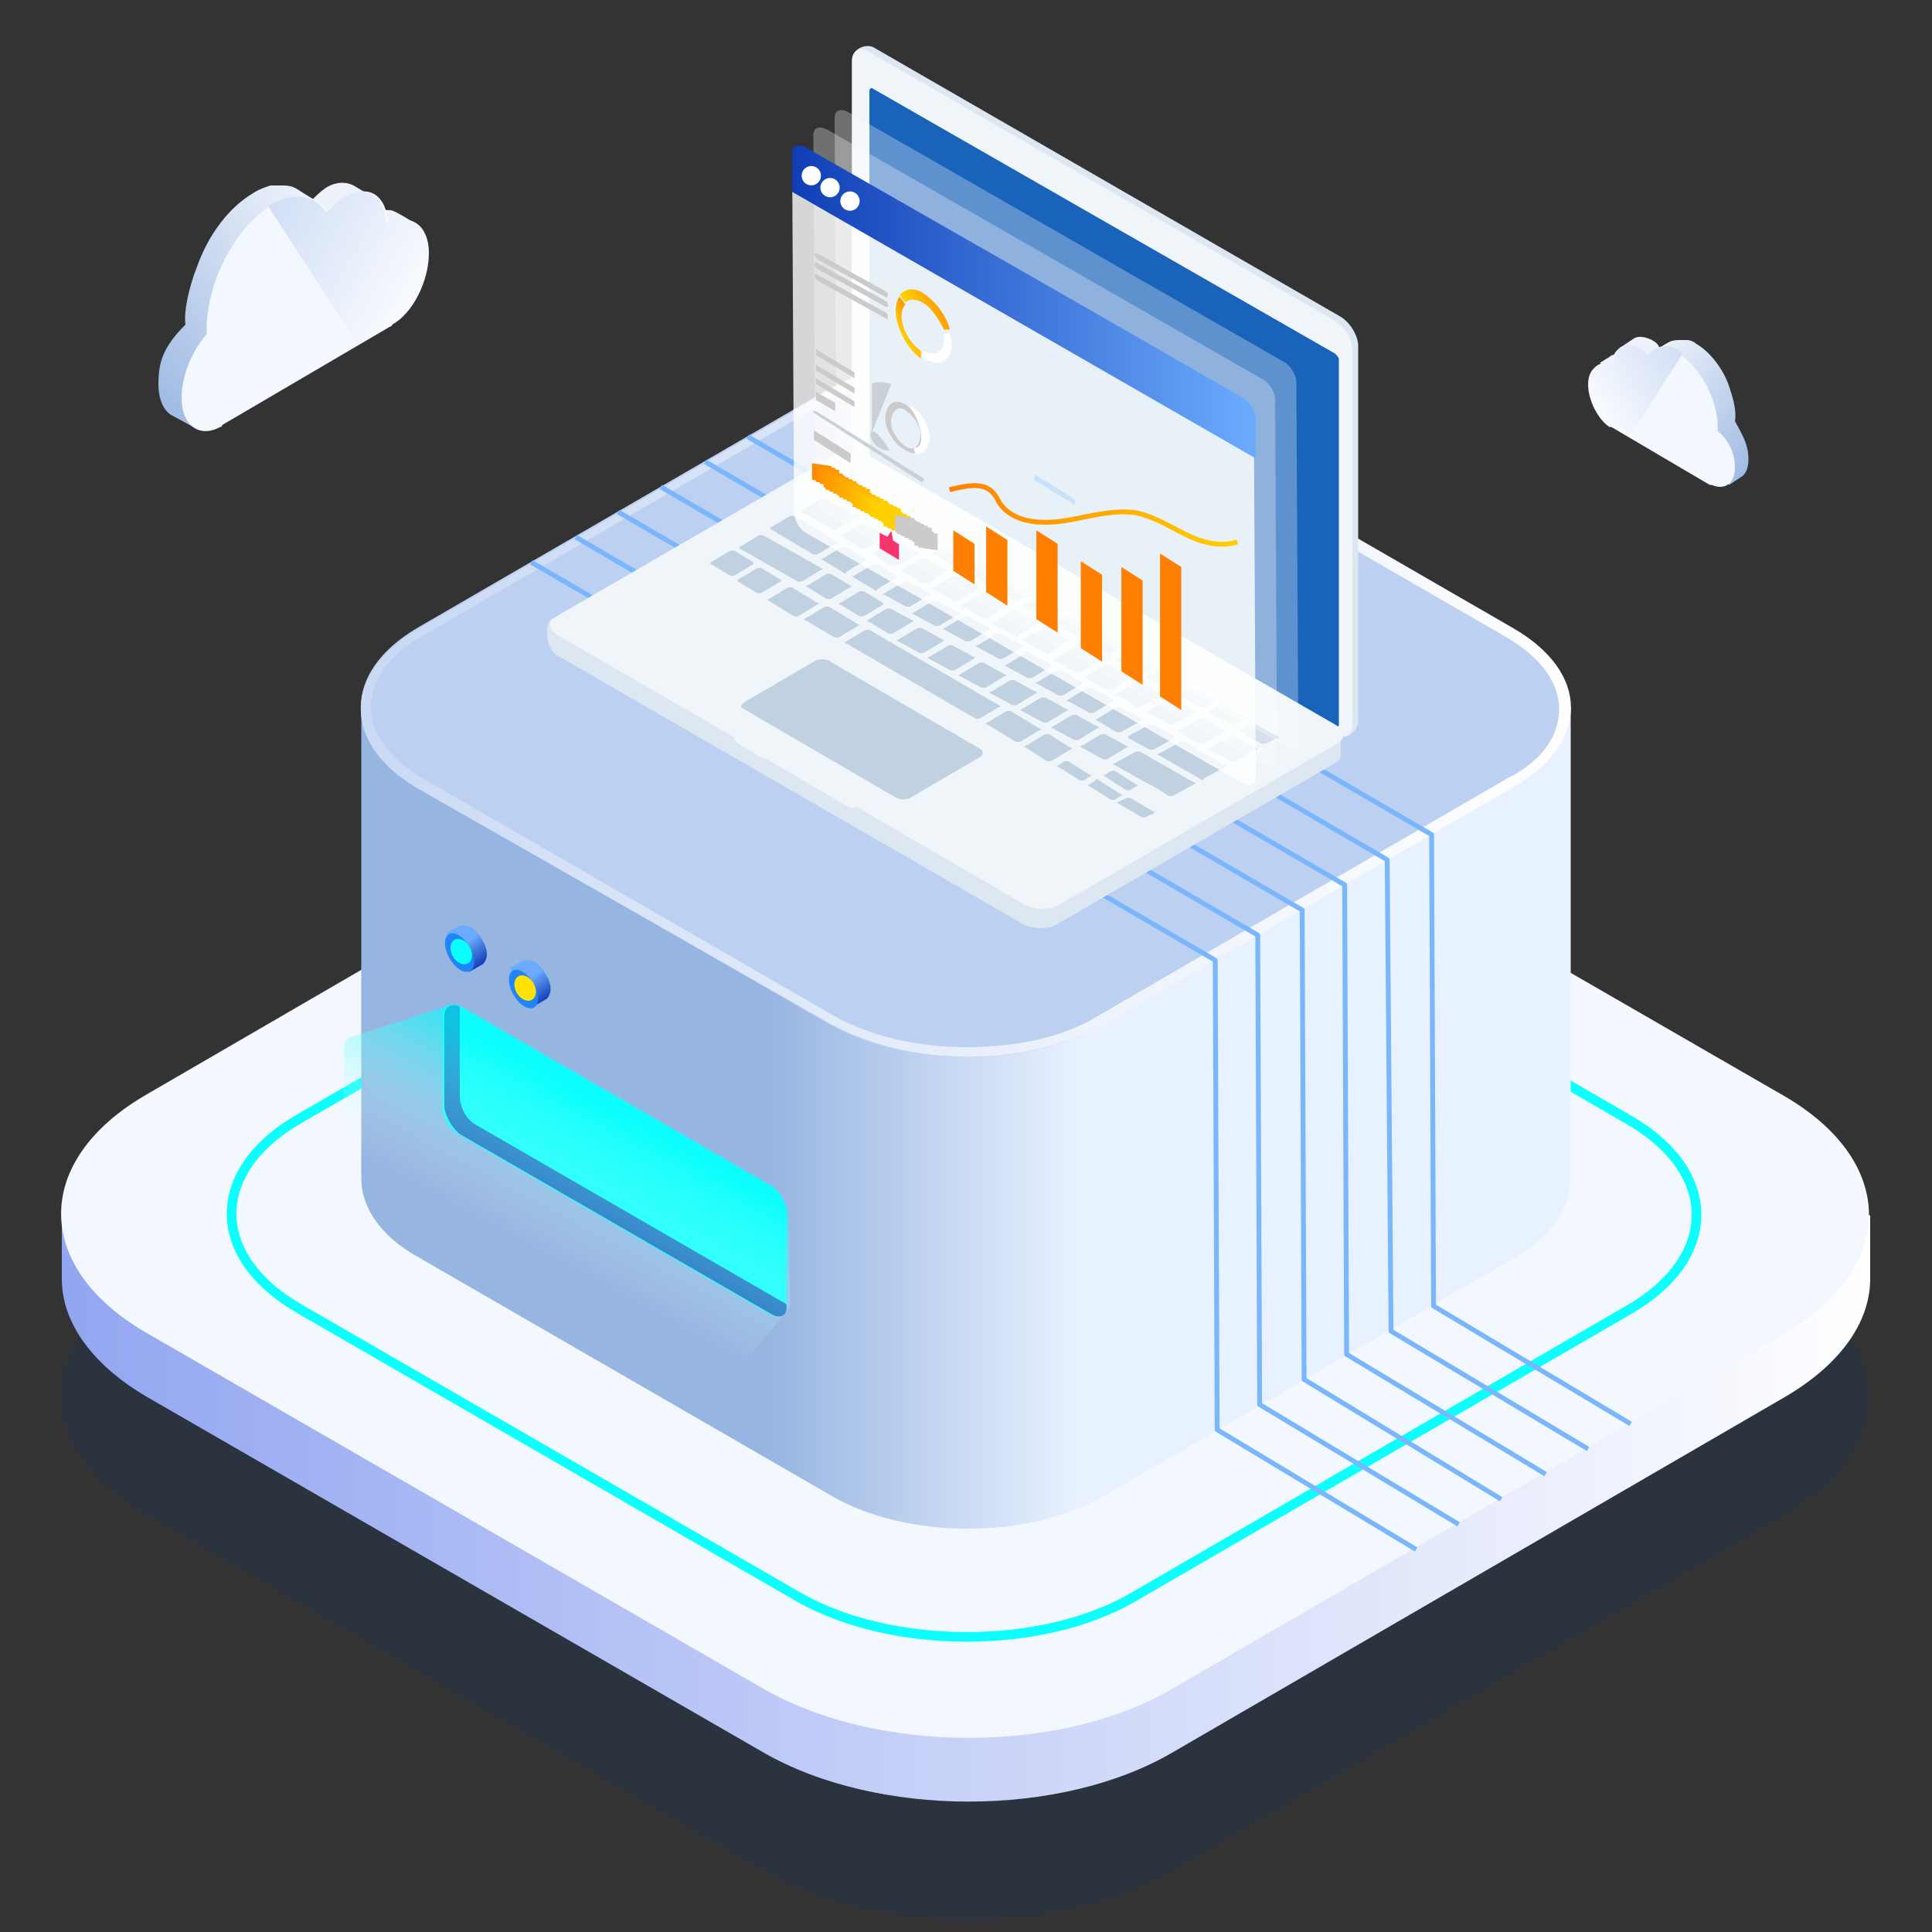 <?xml version="1.0" encoding="utf-8"?>
<svg width="100px" height="100px" viewBox="0 0 100 100" version="1.1" xmlns:xlink="http://www.w3.org/1999/xlink" xmlns="http://www.w3.org/2000/svg">
  <rect x="0" y="0" width="100" height="100" fill="#333333" stroke="none"/>
  <defs>
    <linearGradient gradientUnits="objectBoundingBox" x1="-0.001" y1="0.5" x2="1" y2="0.5" id="gradient_1">
      <stop offset="0%" stop-color="#92A6F1" />
      <stop offset="100%" stop-color="#FFFFFF" />
    </linearGradient>
    <linearGradient gradientUnits="objectBoundingBox" x1="0" y1="0.501" x2="0.998" y2="0.501" id="gradient_2">
      <stop offset="33.75%" stop-color="#97B5E1" />
      <stop offset="59.32%" stop-color="#E8F1FF" />
    </linearGradient>
    <linearGradient gradientUnits="objectBoundingBox" x1="0.994" y1="0.578" x2="0.005" y2="0.422" id="gradient_3">
      <stop offset="0%" stop-color="#FFFFFF" />
      <stop offset="100%" stop-color="#C9D9F4" />
    </linearGradient>
    <linearGradient gradientUnits="objectBoundingBox" x1="0.898" y1="0.833" x2="0.369" y2="0.032" id="gradient_4">
      <stop offset="0%" stop-color="#103DB5" />
      <stop offset="64.26%" stop-color="#6BABFD" />
    </linearGradient>
    <linearGradient gradientUnits="objectBoundingBox" x1="0.888" y1="0.865" x2="0.36" y2="0.064" id="gradient_5">
      <stop offset="0%" stop-color="#103DB5" />
      <stop offset="64.26%" stop-color="#6BABFD" />
    </linearGradient>
    <linearGradient gradientUnits="objectBoundingBox" x1="0.6" y1="0.278" x2="0.395" y2="0.608" id="gradient_6">
      <stop offset="0%" stop-color="#0CFFFC" stop-opacity="0.6" />
      <stop offset="100%" stop-color="#FFFFFF" stop-opacity="0" />
    </linearGradient>
    <linearGradient gradientUnits="objectBoundingBox" x1="-2.601" y1="0.501" x2="-1.601" y2="0.501" id="gradient_7">
      <stop offset="0%" stop-color="#E5EDF6" />
      <stop offset="100%" stop-color="#F0F5FA" />
    </linearGradient>
    <linearGradient gradientUnits="objectBoundingBox" x1="-1.641" y1="0.502" x2="-0.644" y2="0.502" id="gradient_8">
      <stop offset="0%" stop-color="#E5EDF6" />
      <stop offset="100%" stop-color="#F0F5FA" />
    </linearGradient>
    <linearGradient gradientUnits="objectBoundingBox" x1="-10.715" y1="0.494" x2="-9.691" y2="0.494" id="gradient_9">
      <stop offset="0%" stop-color="#E5EDF6" />
      <stop offset="100%" stop-color="#F0F5FA" />
    </linearGradient>
    <linearGradient gradientUnits="objectBoundingBox" x1="-0.004" y1="0.504" x2="0.996" y2="0.504" id="gradient_10">
      <stop offset="0%" stop-color="#103DB5" />
      <stop offset="100%" stop-color="#6BABFD" />
    </linearGradient>
    <linearGradient gradientUnits="objectBoundingBox" x1="1.103" y1="0.323" x2="0.288" y2="0.688" id="gradient_11">
      <stop offset="0%" stop-color="#FF8000" />
      <stop offset="100%" stop-color="#FFD000" />
    </linearGradient>
    <linearGradient gradientUnits="objectBoundingBox" x1="0.776" y1="0.171" x2="0.383" y2="0.728" id="gradient_12">
      <stop offset="0%" stop-color="#FF8000" />
      <stop offset="100%" stop-color="#FFD000" />
    </linearGradient>
    <linearGradient gradientUnits="objectBoundingBox" x1="-0.001" y1="0.503" x2="1.004" y2="0.503" id="gradient_13">
      <stop offset="0%" stop-color="#FF8000" />
      <stop offset="100%" stop-color="#FFD000" />
    </linearGradient>
    <linearGradient gradientUnits="objectBoundingBox" x1="0.54" y1="3.826" x2="0.54" y2="5.126" id="gradient_14">
      <stop offset="0%" stop-color="#FF8000" />
      <stop offset="100%" stop-color="#FFD000" />
    </linearGradient>
    <linearGradient gradientUnits="objectBoundingBox" x1="0.548" y1="9.285" x2="0.548" y2="10.454" id="gradient_15">
      <stop offset="0%" stop-color="#FF8000" />
      <stop offset="100%" stop-color="#FFD000" />
    </linearGradient>
    <linearGradient gradientUnits="objectBoundingBox" x1="0.483" y1="14.164" x2="0.483" y2="15.228" id="gradient_16">
      <stop offset="0%" stop-color="#FF8000" />
      <stop offset="100%" stop-color="#FFD000" />
    </linearGradient>
    <linearGradient gradientUnits="objectBoundingBox" x1="0.465" y1="5.726" x2="0.465" y2="6.676" id="gradient_17">
      <stop offset="0%" stop-color="#FF8000" />
      <stop offset="100%" stop-color="#FFD000" />
    </linearGradient>
    <linearGradient gradientUnits="objectBoundingBox" x1="0.526" y1="6.957" x2="0.526" y2="7.877" id="gradient_18">
      <stop offset="0%" stop-color="#FF8000" />
      <stop offset="100%" stop-color="#FFD000" />
    </linearGradient>
    <linearGradient gradientUnits="objectBoundingBox" x1="0.44" y1="7.41" x2="0.44" y2="8.025" id="gradient_19">
      <stop offset="0%" stop-color="#FF8000" />
      <stop offset="100%" stop-color="#FFD000" />
    </linearGradient>
    <linearGradient gradientUnits="objectBoundingBox" x1="-418.853" y1="-304.749" x2="-417.351" y2="-303.653" id="gradient_20">
      <stop offset="0%" stop-color="#2500E9" />
      <stop offset="52.4%" stop-color="#9987F4" />
      <stop offset="100%" stop-color="#FFFFFF" />
    </linearGradient>
    <linearGradient gradientUnits="objectBoundingBox" x1="-4.824" y1="0.007" x2="31.617" y2="3.385" id="gradient_21">
      <stop offset="0%" stop-color="#FF8000" />
      <stop offset="100%" stop-color="#FFD000" />
    </linearGradient>
    <linearGradient gradientUnits="objectBoundingBox" x1="-6.808" y1="-0.139" x2="29.633" y2="3.239" id="gradient_22">
      <stop offset="0%" stop-color="#FF8000" />
      <stop offset="100%" stop-color="#FFD000" />
    </linearGradient>
    <linearGradient gradientUnits="objectBoundingBox" x1="-8.793" y1="-0.286" x2="27.648" y2="3.093" id="gradient_23">
      <stop offset="0%" stop-color="#FF8000" />
      <stop offset="100%" stop-color="#FFD000" />
    </linearGradient>
    <linearGradient gradientUnits="objectBoundingBox" x1="-10.777" y1="-0.575" x2="25.664" y2="2.803" id="gradient_24">
      <stop offset="0%" stop-color="#FF8000" />
      <stop offset="100%" stop-color="#FFD000" />
    </linearGradient>
    <linearGradient gradientUnits="objectBoundingBox" x1="-11.761" y1="-0.721" x2="24.68" y2="2.657" id="gradient_25">
      <stop offset="0%" stop-color="#FF8000" />
      <stop offset="100%" stop-color="#FFD000" />
    </linearGradient>
    <linearGradient gradientUnits="objectBoundingBox" x1="-13.746" y1="-0.867" x2="22.695" y2="2.511" id="gradient_26">
      <stop offset="0%" stop-color="#FF8000" />
      <stop offset="100%" stop-color="#FFD000" />
    </linearGradient>
    <linearGradient gradientUnits="objectBoundingBox" x1="-15.731" y1="-1.014" x2="20.711" y2="2.365" id="gradient_27">
      <stop offset="0%" stop-color="#FF8000" />
      <stop offset="100%" stop-color="#FFD000" />
    </linearGradient>
    <linearGradient gradientUnits="objectBoundingBox" x1="-17.715" y1="-1.16" x2="18.726" y2="2.218" id="gradient_28">
      <stop offset="0%" stop-color="#FF8000" />
      <stop offset="100%" stop-color="#FFD000" />
    </linearGradient>
    <linearGradient gradientUnits="objectBoundingBox" x1="-18.699" y1="-1.306" x2="17.742" y2="2.072" id="gradient_29">
      <stop offset="0%" stop-color="#FF8000" />
      <stop offset="100%" stop-color="#FFD000" />
    </linearGradient>
    <linearGradient gradientUnits="objectBoundingBox" x1="-20.684" y1="-1.452" x2="15.758" y2="1.926" id="gradient_30">
      <stop offset="0%" stop-color="#FF8000" />
      <stop offset="100%" stop-color="#FFD000" />
    </linearGradient>
    <linearGradient gradientUnits="objectBoundingBox" x1="-22.668" y1="-1.599" x2="13.773" y2="1.779" id="gradient_31">
      <stop offset="0%" stop-color="#FF8000" />
      <stop offset="100%" stop-color="#FFD000" />
    </linearGradient>
    <linearGradient gradientUnits="objectBoundingBox" x1="-24.653" y1="-1.745" x2="11.788" y2="1.633" id="gradient_32">
      <stop offset="0%" stop-color="#FF8000" />
      <stop offset="100%" stop-color="#FFD000" />
    </linearGradient>
    <linearGradient gradientUnits="objectBoundingBox" x1="-25.637" y1="-2.034" x2="10.804" y2="1.344" id="gradient_33">
      <stop offset="0%" stop-color="#FF8000" />
      <stop offset="100%" stop-color="#FFD000" />
    </linearGradient>
    <linearGradient gradientUnits="objectBoundingBox" x1="-27.622" y1="-2.18" x2="8.819" y2="1.198" id="gradient_34">
      <stop offset="0%" stop-color="#FF8000" />
      <stop offset="100%" stop-color="#FFD000" />
    </linearGradient>
    <linearGradient gradientUnits="objectBoundingBox" x1="-29.605" y1="-2.327" x2="6.836" y2="1.051" id="gradient_35">
      <stop offset="0%" stop-color="#FF8000" />
      <stop offset="100%" stop-color="#FFD000" />
    </linearGradient>
    <linearGradient gradientUnits="objectBoundingBox" x1="-31.591" y1="-2.473" x2="4.85" y2="0.905" id="gradient_36">
      <stop offset="0%" stop-color="#FF8000" />
      <stop offset="100%" stop-color="#FFD000" />
    </linearGradient>
    <linearGradient gradientUnits="objectBoundingBox" x1="-33.576" y1="-2.619" x2="2.865" y2="0.759" id="gradient_37">
      <stop offset="0%" stop-color="#FF8000" />
      <stop offset="100%" stop-color="#FFD000" />
    </linearGradient>
    <linearGradient gradientUnits="objectBoundingBox" x1="-34.56" y1="-2.765" x2="1.882" y2="0.613" id="gradient_38">
      <stop offset="0%" stop-color="#FF8000" />
      <stop offset="100%" stop-color="#FFD000" />
    </linearGradient>
    <linearGradient gradientUnits="objectBoundingBox" x1="-36.545" y1="-2.912" x2="-0.103" y2="0.466" id="gradient_39">
      <stop offset="0%" stop-color="#FF8000" />
      <stop offset="100%" stop-color="#FFD000" />
    </linearGradient>
    <linearGradient gradientUnits="objectBoundingBox" x1="-38.528" y1="-3.058" x2="-2.087" y2="0.32" id="gradient_40">
      <stop offset="0%" stop-color="#FF8000" />
      <stop offset="100%" stop-color="#FFD000" />
    </linearGradient>
    <linearGradient gradientUnits="objectBoundingBox" x1="-40.513" y1="-3.204" x2="-4.072" y2="0.174" id="gradient_41">
      <stop offset="0%" stop-color="#FF8000" />
      <stop offset="100%" stop-color="#FFD000" />
    </linearGradient>
    <linearGradient gradientUnits="objectBoundingBox" x1="-41.498" y1="-3.493" x2="-5.057" y2="-0.115" id="gradient_42">
      <stop offset="0%" stop-color="#FF8000" />
      <stop offset="100%" stop-color="#FFD000" />
    </linearGradient>
    <linearGradient gradientUnits="objectBoundingBox" x1="-43.482" y1="-3.64" x2="-7.041" y2="-0.262" id="gradient_43">
      <stop offset="0%" stop-color="#FF8000" />
      <stop offset="100%" stop-color="#FFD000" />
    </linearGradient>
    <linearGradient gradientUnits="objectBoundingBox" x1="-45.466" y1="-3.786" x2="-9.025" y2="-0.408" id="gradient_44">
      <stop offset="0%" stop-color="#FF8000" />
      <stop offset="100%" stop-color="#FFD000" />
    </linearGradient>
    <linearGradient gradientUnits="objectBoundingBox" x1="-0.171" y1="0.859" x2="0.667" y2="0.189" id="gradient_45">
      <stop offset="0%" stop-color="#97B5E1" />
      <stop offset="100%" stop-color="#ECF1FA" />
    </linearGradient>
    <linearGradient gradientUnits="objectBoundingBox" x1="1.081" y1="0.788" x2="-0.189" y2="0.041" id="gradient_46">
      <stop offset="0%" stop-color="#FFFFFF" />
      <stop offset="100%" stop-color="#C9D9F4" />
    </linearGradient>
    <linearGradient gradientUnits="objectBoundingBox" x1="1.17" y1="0.863" x2="0.321" y2="0.209" id="gradient_47">
      <stop offset="0%" stop-color="#97B5E1" />
      <stop offset="100%" stop-color="#ECF1FA" />
    </linearGradient>
    <linearGradient gradientUnits="objectBoundingBox" x1="-0.09" y1="0.8" x2="1.192" y2="0.051" id="gradient_48">
      <stop offset="0%" stop-color="#FFFFFF" />
      <stop offset="100%" stop-color="#C9D9F4" />
    </linearGradient>
  </defs>
  <g id="rpg_build_3x">
    <path d="M100 0L100 0L100 100L0 100L0 0L100 0Z" id="rpg_build_3x" fill="none" stroke="none" />
    <g id="buildings" transform="translate(3.162 2.382)">
      <g id="Group" transform="translate(0 33.368)">
        <g id="Group" transform="translate(0 9.4)" opacity="0.4">
          <path d="M89.138 20.95C95.038 24.35 95.038 29.85 89.238 33.25L57.538 51.65C51.738 55.05 42.238 55.05 36.338 51.65L4.438 33.25C-1.462 29.85 -1.462 24.35 4.338 20.95L36.038 2.55C41.838 -0.85 51.338 -0.85 57.238 2.55L89.138 20.95L89.138 20.95Z" id="Vector" fill="#00357C" fill-opacity="0.4" fill-rule="evenodd" stroke="none" />
        </g>
        <g id="Group">
          <path d="M93.638 27.15L0.038 27.15L0.038 30.45C0.038 32.65 1.538 34.85 4.438 36.55L36.338 54.95C42.238 58.35 51.738 58.35 57.538 54.95L89.238 36.55C92.138 34.85 93.638 32.65 93.638 30.45L93.638 27.15L93.638 27.15Z" id="Vector" fill="url(#gradient_1)" fill-rule="evenodd" stroke="none" />
          <g id="Group">
            <path d="M89.138 20.95C95.038 24.35 95.038 29.85 89.238 33.25L57.538 51.65C51.738 55.05 42.238 55.05 36.338 51.65L4.438 33.25C-1.462 29.85 -1.462 24.35 4.338 20.95L36.038 2.55C41.838 -0.85 51.338 -0.85 57.238 2.55L89.138 20.95L89.138 20.95Z" id="Vector" fill="#F3F8FE" fill-rule="evenodd" stroke="none" />
          </g>
        </g>
      </g>
      <g id="Group" transform="translate(8.575 38.343)">
        <path d="M46.885 2.057C44.439 0.681 41.269 0 38.125 0C34.981 0 31.835 0.681 29.438 2.058L29.438 2.059L3.638 16.958L3.638 16.959C1.241 18.336 -0.013 20.206 0 22.127C0.013 24.047 1.292 25.915 3.738 27.291L3.74 27.293L29.538 42.191L29.54 42.193C31.986 43.569 35.156 44.25 38.3 44.25C41.444 44.25 44.59 43.569 46.987 42.192L46.988 42.191L72.687 27.292L72.688 27.291C75.085 25.914 76.338 24.044 76.325 22.123C76.312 20.203 75.033 18.335 72.588 16.959L72.585 16.957L46.888 2.059L46.885 2.057L46.885 2.057ZM29.688 2.491C31.99 1.169 35.044 0.5 38.125 0.5C41.205 0.5 44.284 1.168 46.637 2.491L46.64 2.493L72.337 17.391L72.34 17.393C74.693 18.716 75.813 20.447 75.825 22.127C75.837 23.806 74.741 25.535 72.438 26.858L72.437 26.859L46.738 41.758L46.737 41.759C44.434 43.081 41.381 43.75 38.3 43.75C35.221 43.75 32.141 43.082 29.788 41.758L29.785 41.757L3.988 26.858L3.985 26.857C1.632 25.534 0.512 23.803 0.5 22.123C0.488 20.444 1.585 18.715 3.887 17.392L3.888 17.392L29.687 2.492L29.688 2.491L29.688 2.491Z" id="Vector" fill="#0CFFFC" fill-rule="evenodd" stroke="none" />
      </g>
      <g id="Group" transform="translate(14.638 16.093)">
        <path d="M63.5 18.125L0.9 18.125L0.9 42.525C0.9 44.025 1.9 45.525 3.9 46.625L25.2 58.925C29.1 61.225 35.5 61.225 39.4 58.925L60.6 46.625C62.5 45.525 63.5 44.025 63.5 42.525L63.5 18.125L63.5 18.125Z" id="Vector" fill="url(#gradient_2)" fill-rule="evenodd" stroke="none" />
        <path d="M60.4 14.025C64.3 16.325 64.3 19.925 60.5 22.225L39.3 34.525C35.4 36.825 29.1 36.825 25.1 34.525L3.8 22.225C-0.1 19.925 -0.1 16.325 3.8 14.025L25 1.725C28.9 -0.575 35.2 -0.575 39.1 1.725L60.4 14.025L60.4 14.025Z" id="Vector" fill="#BCD0F1" fill-rule="evenodd" stroke="none" />
        <g id="Group" transform="translate(0.875 0.125)">
          <g id="Group">
            <path d="M31.225 0C28.625 0 26.125 0.6 24.125 1.7L2.925 14C-0.975 16.3 -0.975 19.9 2.925 22.2L24.325 34.4C26.325 35.5 28.825 36.1 31.425 36.1C34.025 36.1 36.525 35.5 38.525 34.4L59.725 22.1C63.625 19.8 63.625 16.2 59.625 13.9L38.325 1.6C36.325 0.5 33.725 0 31.225 0L31.225 0ZM31.225 0.4L31.225 0.5C33.825 0.5 36.225 1.1 38.025 2.1L59.325 14.4C61.025 15.4 62.025 16.7 62.025 18.1C62.025 19.5 61.125 20.8 59.325 21.7L38.125 34C36.325 35.1 33.925 35.6 31.325 35.6C28.725 35.6 26.325 35 24.525 34L3.225 21.7C1.525 20.7 0.525 19.4 0.525 18C0.525 16.6 1.425 15.3 3.225 14.3L24.425 2C26.225 0.9 28.625 0.4 31.225 0.4L31.225 0.4Z" id="Vector" fill="url(#gradient_3)" fill-rule="evenodd" stroke="none" />
          </g>
        </g>
        <g id="Group" transform="translate(5.1 33.505)">
          <path d="M17 9.42C17.5 9.72 17.8 10.32 17.8 10.92L17.8 15.52C17.8 16.02 17.4 16.32 16.9 16.02L0.8 6.72C0.3 6.42 0 5.82 0 5.22L0 0.62C0 0.12 0.4 -0.18 0.9 0.12L17 9.42L17 9.42Z" id="Vector" fill="#0CFFFC" fill-rule="evenodd" stroke="none" />
          <path d="M17.8 15.52L1.7 6.22C1.2 5.92 0.9 5.32 0.9 4.72L0.9 0.12C0.5 -0.08 0.1 0.12 0.1 0.62L0.1 5.22C0.1 5.72 0.5 6.42 0.9 6.72L17 16.02C17.5 16.32 17.9 16.12 17.8 15.52L17.8 15.52Z" id="Vector" fill="#1964BA" fill-rule="evenodd" stroke="none" />
        </g>
        <g id="Group" transform="translate(4.92 29.425)">
          <g id="Group">
            <path d="M1.58 2.4L2.28 2C2.38 1.9 2.48 1.7 2.48 1.5C2.48 1 2.08 0.4 1.68 0.1C1.48 -1.52737e-06 1.28 0 1.08 0L0.38 0.4L1.58 2.4L1.58 2.4Z" id="Vector" fill="url(#gradient_4)" fill-rule="evenodd" stroke="none" />
            <g id="Group" transform="translate(0 0.152)">
              <path d="M1.615 2.207C1.903 2.042 1.891 1.481 1.588 0.954C1.286 0.427 0.808 0.134 0.52 0.299C0.233 0.463 0.245 1.024 0.547 1.551C0.85 2.078 1.328 2.372 1.615 2.207L1.615 2.207Z" id="Vector" fill="#2185F8" fill-rule="evenodd" stroke="none" />
            </g>
            <g id="Group" transform="translate(0.373 0.499)">
              <path d="M1.13 1.463C1.37 1.326 1.408 0.943 1.216 0.607C1.023 0.272 0.673 0.111 0.434 0.249C0.194 0.386 0.156 0.769 0.348 1.105C0.541 1.44 0.891 1.601 1.13 1.463L1.13 1.463Z" id="Vector" fill="#0CFFFC" fill-rule="evenodd" stroke="none" />
            </g>
          </g>
          <g id="Group" transform="translate(3.308 1.8)">
            <path d="M1.572 2.4L2.272 2C2.372 1.9 2.472 1.7 2.472 1.5C2.472 1 2.072 0.4 1.672 0.1C1.472 -1.52737e-06 1.272 0 1.072 0L0.372 0.4L1.572 2.4L1.572 2.4Z" id="Vector" fill="url(#gradient_5)" fill-rule="evenodd" stroke="none" />
            <g id="Group" transform="translate(0 0.239)">
              <path d="M1.615 2.207C1.903 2.042 1.891 1.481 1.588 0.954C1.286 0.427 0.808 0.134 0.52 0.299C0.233 0.463 0.245 1.024 0.547 1.551C0.85 2.078 1.328 2.372 1.615 2.207L1.615 2.207Z" id="Vector" fill="#2185F8" fill-rule="evenodd" stroke="none" />
            </g>
            <g id="Group" transform="translate(0.372 0.586)">
              <path d="M1.13 1.463C1.37 1.326 1.408 0.943 1.216 0.607C1.023 0.272 0.673 0.111 0.434 0.249C0.194 0.386 0.156 0.769 0.348 1.105C0.541 1.44 0.891 1.601 1.13 1.463L1.13 1.463Z" id="Vector" fill="#FFE200" fill-rule="evenodd" stroke="none" />
            </g>
          </g>
        </g>
        <path d="M23 44.425C23 43.925 22.6 43.225 22.2 42.925L6.1 33.625C5.9 33.525 5.7 33.525 5.6 33.525L0.3 35.225C0.1 35.325 0 35.525 0 35.825L0 41.125C0 41.725 0.4 42.525 1 42.825L18.8 53.525C19.2 53.725 19.6 53.525 19.7 53.325C20.5 52.325 22.9 49.425 22.9 49.425C22.9 49.425 23.1 49.325 23.1 48.925L23 44.425L23 44.425Z" id="Vector" fill="url(#gradient_6)" fill-rule="evenodd" stroke="none" />
      </g>
      <g id="Group" transform="translate(24.275 20.11)">
        <path d="M0 6.716L35.338 27.28L35.438 51.508C35.438 51.552 35.461 51.593 35.498 51.615L45.798 57.815L45.927 57.601L35.688 51.437L35.588 27.207C35.588 27.163 35.564 27.122 35.526 27.1L0.126 6.5L0 6.716L0 6.716Z" id="Vector" fill="#7AB6FB" fill-rule="evenodd" stroke="none" />
        <path d="M2.3 5.416L37.538 25.98L37.638 50.209C37.638 50.252 37.661 50.293 37.698 50.315L47.998 56.515L48.127 56.301L37.888 50.137L37.788 25.907C37.788 25.863 37.764 25.822 37.726 25.8L2.426 5.2L2.3 5.416L2.3 5.416Z" id="Vector" fill="#7AB6FB" fill-rule="evenodd" stroke="none" />
        <path d="M4.5 4.116L39.838 24.68L39.938 48.908C39.938 48.952 39.961 48.992 39.998 49.015L50.198 55.215L50.328 55.001L40.188 48.838L40.088 24.608C40.088 24.563 40.064 24.522 40.026 24.5L4.626 3.9L4.5 4.116L4.5 4.116Z" id="Vector" fill="#7AB6FB" fill-rule="evenodd" stroke="none" />
        <path d="M6.7 2.816L42.038 23.38L42.138 47.608C42.138 47.652 42.161 47.693 42.198 47.715L52.498 53.915L52.627 53.701L42.388 47.537L42.288 23.308C42.288 23.263 42.264 23.222 42.226 23.2L6.826 2.6L6.7 2.816L6.7 2.816Z" id="Vector" fill="#7AB6FB" fill-rule="evenodd" stroke="none" />
        <path d="M9 1.516L44.239 22.08L44.438 46.409C44.438 46.453 44.461 46.493 44.499 46.515L54.699 52.615L54.827 52.401L44.687 46.337L44.488 22.007C44.487 21.963 44.464 21.922 44.426 21.9L9.126 1.3L9 1.516L9 1.516Z" id="Vector" fill="#7AB6FB" fill-rule="evenodd" stroke="none" />
        <path d="M11.2 0.216L46.538 20.78L46.638 45.108C46.638 45.152 46.661 45.193 46.699 45.215L56.899 51.315L57.027 51.101L46.888 45.037L46.788 20.707C46.788 20.663 46.764 20.622 46.726 20.6L11.326 0L11.2 0.216L11.2 0.216Z" id="Vector" fill="#7AB6FB" fill-rule="evenodd" stroke="none" />
      </g>
      <g id="body_2_" transform="translate(25.148 0)">
        <path d="M16.09 21.018C15.89 20.718 15.79 20.418 15.79 20.118L15.79 0.718C15.79 0.118 16.59 -0.182 16.99 0.118L41.09 14.018C41.59 14.318 41.99 15.018 41.99 15.518L41.99 34.918C41.99 35.318 41.59 35.818 41.19 35.718L16.09 21.018L16.09 21.018Z" id="路径_2135_2_" fill="#DCE7F2" fill-rule="evenodd" stroke="none" />
        <path d="M41.09 35.918L41.09 36.718C41.09 36.918 40.99 37.018 40.79 37.118L26.29 45.518C25.89 45.718 25.09 45.718 24.59 45.418L0.49 31.518C-0.01 31.218 -0.21 29.918 0.29 29.618L41.09 35.918L41.09 35.918Z" id="路径_2136_2_" fill="#DCE7F2" fill-rule="evenodd" stroke="none" />
        <path d="M16.09 21.118C15.89 20.818 15.79 20.518 15.79 20.218L15.79 0.818C15.79 0.218 16.19 0.018 16.69 0.318L40.79 14.218C41.29 14.518 41.69 15.218 41.69 15.718L41.69 35.118C41.69 35.518 41.39 35.818 41.09 35.718L16.09 21.118L16.09 21.118Z" id="路径_2137_2_" fill="url(#gradient_7)" fill-rule="evenodd" stroke="none" />
        <path d="M40.99 35.118L40.99 16.218C40.99 16.118 40.89 16.018 40.79 15.918L16.89 2.218C16.79 2.118 16.69 2.218 16.69 2.318L16.69 21.118C16.69 21.218 16.79 21.318 16.89 21.418L40.79 35.218C40.89 35.318 40.99 35.218 40.99 35.118L40.99 35.118Z" id="路径_2138_2_" fill="#1964BA" fill-rule="evenodd" stroke="none" />
        <path d="M9.59 35.718L0.59 30.518C0.09 30.218 -0.01 29.818 0.49 29.518L14.99 21.118C15.39 20.918 16.19 20.918 16.69 21.218L40.79 35.118C41.29 35.418 41.39 35.818 40.89 36.118L26.39 44.518C25.99 44.718 25.19 44.718 24.69 44.418L16.09 39.418L9.59 35.718L9.59 35.718Z" id="路径_2139_2_" fill="url(#gradient_8)" fill-rule="evenodd" stroke="none" />
        <path d="M10.19 34.318L18.09 38.918C18.29 39.018 18.59 39.018 18.79 38.918L22.39 36.818C22.59 36.718 22.59 36.518 22.49 36.418L14.59 31.818C14.39 31.718 14.09 31.718 13.89 31.818L10.29 33.918C9.99 34.118 9.99 34.218 10.19 34.318L10.19 34.318Z" id="路径_2140_2_" fill="#004680" fill-opacity="0.2" fill-rule="evenodd" stroke="none" />
        <path d="M11.39 36.918L15.49 39.318C15.59 39.418 15.79 39.418 15.89 39.418L15.99 39.418C15.99 39.318 15.89 39.218 15.79 39.118L10.19 35.918C10.09 35.818 9.89 35.818 9.79 35.818L9.69 35.818C9.69 35.918 9.79 36.018 9.89 36.118L10.09 36.218L10.89 36.718L11.09 36.818L11.39 36.918L11.39 36.918Z" id="路径_2141_2_" fill="url(#gradient_9)" fill-rule="evenodd" stroke="none" />
        <path d="M30.79 39.918L29.59 39.218C29.49 39.218 29.49 39.118 29.59 39.118L29.99 38.918C30.09 38.918 30.19 38.918 30.19 38.918L31.39 39.618C31.49 39.618 31.49 39.718 31.39 39.718L30.99 39.918C30.99 39.918 30.89 39.918 30.79 39.918L30.79 39.918ZM30.99 38.118L29.39 37.218C29.29 37.218 29.29 37.118 29.39 37.118L30.49 36.518C30.59 36.518 30.69 36.518 30.69 36.518L33.49 38.118C33.59 38.118 33.59 38.218 33.49 38.218L32.39 38.818C32.29 38.818 32.19 38.818 32.19 38.818L31.39 38.318M33.79 37.918L31.69 36.718C31.59 36.718 31.59 36.618 31.69 36.618L32.79 36.018C32.89 36.018 32.99 36.018 32.99 36.018L35.09 37.218C35.19 37.218 35.19 37.318 35.09 37.318L33.99 37.918C33.99 38.018 33.89 38.018 33.79 37.918L33.79 37.918ZM35.39 37.018L34.29 36.418C34.19 36.418 34.19 36.318 34.29 36.318L35.39 35.718C35.49 35.718 35.59 35.718 35.59 35.718L36.69 36.318C36.79 36.318 36.79 36.418 36.69 36.418L35.59 37.018C35.59 37.018 35.49 37.018 35.39 37.018L35.39 37.018ZM33.79 36.118L32.69 35.518C32.59 35.518 32.59 35.418 32.69 35.418L33.79 34.818C33.89 34.818 33.99 34.818 33.99 34.818L35.09 35.418C35.19 35.418 35.19 35.518 35.09 35.518L33.99 36.118C33.99 36.118 33.89 36.118 33.79 36.118L33.79 36.118ZM31.69 34.818L31.09 34.518C30.99 34.518 30.99 34.418 31.09 34.418L32.19 33.818C32.29 33.818 32.39 33.818 32.39 33.818L33.49 34.418C33.59 34.418 33.59 34.518 33.49 34.518L32.39 35.118C32.29 35.118 32.19 35.118 32.19 35.118M30.59 34.218L29.49 33.618C29.39 33.618 29.39 33.518 29.49 33.518L30.49 32.918C30.59 32.918 30.69 32.918 30.69 32.918L31.79 33.518C31.89 33.518 31.89 33.618 31.79 33.618L30.69 34.218C30.79 34.218 30.69 34.218 30.59 34.218L30.59 34.218ZM28.99 33.318L27.89 32.718C27.79 32.718 27.79 32.618 27.89 32.618L28.89 32.018C28.99 32.018 29.09 32.018 29.09 32.018L30.19 32.618C30.29 32.618 30.29 32.718 30.19 32.718L29.19 33.318C29.19 33.318 29.09 33.318 28.99 33.318L28.99 33.318ZM27.39 32.418L26.29 31.818C26.19 31.818 26.19 31.718 26.29 31.718L27.29 31.118C27.39 31.118 27.49 31.118 27.49 31.118L28.59 31.718C28.69 31.718 28.69 31.818 28.59 31.818L27.59 32.418C27.59 32.418 27.49 32.418 27.39 32.418L27.39 32.418ZM25.79 31.418L24.69 30.818C24.59 30.818 24.59 30.718 24.69 30.718L25.69 30.118C25.79 30.118 25.89 30.118 25.89 30.118L26.99 30.718C27.09 30.718 27.09 30.818 26.99 30.818L25.99 31.418C25.99 31.518 25.89 31.518 25.79 31.418L25.79 31.418ZM24.19 30.518L23.09 29.918C22.99 29.918 22.99 29.818 23.09 29.818L24.09 29.218C24.19 29.218 24.29 29.218 24.29 29.218L25.39 29.818C25.49 29.818 25.49 29.918 25.39 29.918L24.39 30.518C24.39 30.618 24.29 30.618 24.19 30.518L24.19 30.518ZM22.59 29.618L21.49 29.018C21.39 29.018 21.39 28.918 21.49 28.918L22.49 28.318C22.59 28.318 22.69 28.318 22.69 28.318L23.79 28.918C23.89 28.918 23.89 29.018 23.79 29.018L22.79 29.618C22.79 29.618 22.69 29.618 22.59 29.618L22.59 29.618ZM21.29 28.718C21.19 28.718 21.09 28.718 21.09 28.718L19.99 28.118C19.89 28.118 19.89 28.018 19.99 28.018L20.99 27.418C21.09 27.418 21.19 27.418 21.19 27.418L22.29 28.018C22.39 28.018 22.39 28.118 22.29 28.118L21.29 28.718L21.29 28.718ZM19.69 27.818C19.59 27.818 19.49 27.818 19.49 27.818L18.39 27.218C18.29 27.218 18.29 27.118 18.39 27.118L19.39 26.518C19.49 26.518 19.59 26.518 19.59 26.518L20.69 27.118C20.79 27.118 20.79 27.218 20.69 27.218L19.69 27.818L19.69 27.818ZM18.09 26.918C17.99 26.918 17.89 26.918 17.89 26.918L16.89 26.318C16.79 26.318 16.79 26.218 16.89 26.218L17.89 25.618C17.99 25.618 18.09 25.618 18.09 25.618L19.19 26.218C19.29 26.218 19.29 26.318 19.19 26.318L18.09 26.918L18.09 26.918ZM16.49 26.018C16.39 26.018 16.29 26.018 16.29 26.018L15.29 25.418C15.29 25.418 15.19 25.318 15.29 25.318L16.29 24.718C16.39 24.718 16.49 24.718 16.49 24.718L17.49 25.318C17.59 25.318 17.59 25.418 17.49 25.418L16.49 26.018L16.49 26.018ZM14.99 25.018C14.89 25.018 14.79 25.018 14.79 25.018L13.19 24.118C13.19 24.118 13.09 24.018 13.19 24.018L14.19 23.418C14.29 23.418 14.39 23.418 14.39 23.418L15.99 24.318C16.09 24.318 16.09 24.418 15.99 24.418L14.99 25.018L14.99 25.018ZM36.99 36.118L35.89 35.518C35.79 35.518 35.79 35.418 35.89 35.418L36.49 35.118C36.59 35.118 36.69 35.118 36.69 35.118L37.79 35.718C37.89 35.718 37.89 35.818 37.79 35.818L37.19 36.118C37.19 36.118 37.09 36.118 36.99 36.118L36.99 36.118ZM35.39 35.118L34.29 34.518C34.19 34.518 34.19 34.418 34.29 34.418L34.89 34.118C34.99 34.118 35.09 34.118 35.09 34.118L36.19 34.718C36.29 34.718 36.29 34.818 36.19 34.818L35.59 35.118C35.59 35.218 35.49 35.218 35.39 35.118L35.39 35.118ZM33.79 34.218L32.69 33.618C32.59 33.618 32.59 33.518 32.69 33.518L33.29 33.218C33.39 33.218 33.49 33.218 33.49 33.218L34.59 33.818C34.69 33.818 34.69 33.918 34.59 33.918L33.99 34.218C33.99 34.218 33.89 34.218 33.79 34.218L33.79 34.218ZM32.19 33.318L31.09 32.718C30.99 32.718 30.99 32.618 31.09 32.618L31.69 32.318C31.79 32.318 31.89 32.318 31.89 32.318L32.99 32.918C33.09 32.918 33.09 33.018 32.99 33.018L32.39 33.318C32.39 33.318 32.29 33.318 32.19 33.318L32.19 33.318ZM30.59 32.418L29.49 31.818C29.39 31.818 29.39 31.718 29.49 31.718L30.09 31.418C30.19 31.418 30.29 31.418 30.29 31.418L31.39 32.018C31.49 32.018 31.49 32.118 31.39 32.118L30.79 32.418C30.79 32.418 30.69 32.418 30.59 32.418L30.59 32.418ZM28.99 31.418L27.89 30.818C27.79 30.818 27.79 30.718 27.89 30.718L28.49 30.418C28.59 30.418 28.69 30.418 28.69 30.418L29.79 31.018C29.89 31.018 29.89 31.118 29.79 31.118L29.19 31.418C29.19 31.518 29.09 31.518 28.99 31.418L28.99 31.418ZM27.39 30.518L26.29 29.918C26.19 29.918 26.19 29.818 26.29 29.818L26.89 29.518C26.99 29.518 27.09 29.518 27.09 29.518L28.19 30.118C28.29 30.118 28.29 30.218 28.19 30.218L27.59 30.518C27.59 30.618 27.49 30.618 27.39 30.518L27.39 30.518ZM25.79 29.618L24.69 29.018C24.59 29.018 24.59 28.918 24.69 28.918L25.29 28.618C25.39 28.618 25.49 28.618 25.49 28.618L26.59 29.218C26.69 29.218 26.69 29.318 26.59 29.318L26.09 29.618C25.99 29.618 25.89 29.618 25.79 29.618L25.79 29.618ZM24.19 28.718L23.09 28.118C22.99 28.118 22.99 28.018 23.09 28.018L23.69 27.718C23.79 27.718 23.89 27.718 23.89 27.718L24.99 28.318C25.09 28.318 25.09 28.418 24.99 28.418L24.39 28.718C24.39 28.718 24.29 28.718 24.19 28.718L24.19 28.718ZM22.89 27.818C22.79 27.818 22.69 27.818 22.69 27.818L21.59 27.218C21.49 27.218 21.49 27.118 21.59 27.118L22.19 26.818C22.29 26.818 22.39 26.818 22.39 26.818L23.49 27.418C23.59 27.418 23.59 27.518 23.49 27.518L22.89 27.818L22.89 27.818ZM21.29 26.918C21.19 26.918 21.09 26.918 21.09 26.918L19.99 26.318C19.89 26.318 19.89 26.218 19.99 26.218L20.59 25.918C20.69 25.918 20.79 25.918 20.79 25.918L21.89 26.518C21.99 26.518 21.99 26.618 21.89 26.618L21.29 26.918L21.29 26.918ZM19.69 25.918C19.59 25.918 19.49 25.918 19.49 25.918L18.49 25.318C18.39 25.318 18.39 25.218 18.49 25.218L18.99 24.918C19.09 24.918 19.19 24.918 19.19 24.918L20.29 25.518C20.39 25.518 20.39 25.618 20.29 25.618L19.69 25.918L19.69 25.918ZM18.09 25.018C17.99 25.018 17.89 25.018 17.89 25.018L16.89 24.418C16.79 24.418 16.79 24.318 16.89 24.318L17.39 24.018C17.49 24.018 17.59 24.018 17.59 24.018L18.59 24.618C18.69 24.618 18.69 24.718 18.59 24.718L18.09 25.018L18.09 25.018ZM16.59 24.118C16.49 24.118 16.39 24.118 16.39 24.118L14.79 23.218C14.79 23.218 14.69 23.118 14.79 23.118L15.29 22.818C15.39 22.818 15.49 22.818 15.49 22.818L17.09 23.718C17.19 23.718 17.19 23.818 17.09 23.818L16.59 24.118L16.59 24.118ZM14.99 25.618C15.09 25.618 15.09 25.718 14.99 25.718L13.99 26.318C13.89 26.318 13.79 26.318 13.79 26.318L11.59 25.018C11.59 25.018 11.49 24.918 11.59 24.918L12.59 24.318C12.69 24.318 12.79 24.318 12.79 24.318L14.99 25.618L14.99 25.618ZM14.19 27.018C14.29 27.018 14.29 27.118 14.19 27.118L13.19 27.718C13.09 27.718 12.99 27.718 12.99 27.718L9.99 26.018C9.99 26.018 9.89 25.918 9.99 25.918L10.99 25.318C11.09 25.318 11.19 25.318 11.19 25.318L14.19 27.018L14.19 27.018ZM10.69 26.718C10.69 26.818 10.69 26.818 10.69 26.718C10.69 26.818 10.69 26.818 10.69 26.818L9.69 27.418C9.59 27.418 9.49 27.418 9.49 27.418L8.49 26.818C8.49 26.818 8.39 26.718 8.49 26.718L9.49 26.118C9.59 26.118 9.69 26.118 9.69 26.118L10.69 26.718L10.69 26.718ZM10.89 27.018C10.99 27.018 11.09 27.018 11.09 27.018L12.09 27.618C12.09 27.618 12.19 27.718 12.09 27.718L11.09 28.318C10.99 28.318 10.89 28.318 10.89 28.318L9.89 27.718C9.89 27.718 9.79 27.618 9.89 27.618L10.89 27.018L10.89 27.018ZM12.49 28.018C12.59 28.018 12.69 28.018 12.69 28.018L13.99 28.818C14.09 28.818 14.09 28.918 13.99 28.918L12.99 29.518C12.89 29.518 12.79 29.518 12.79 29.518L11.49 28.718C11.39 28.718 11.39 28.618 11.49 28.618L12.49 28.018L12.49 28.018ZM15.29 27.218L14.29 26.618C14.19 26.618 14.19 26.518 14.29 26.518L15.29 25.918C15.39 25.918 15.49 25.918 15.49 25.918L16.49 26.518C16.59 26.518 16.59 26.618 16.49 26.618L15.49 27.218C15.49 27.318 15.39 27.318 15.29 27.218L15.29 27.218ZM13.49 27.918L14.49 27.318C14.59 27.318 14.69 27.318 14.69 27.318L15.69 27.918C15.79 27.918 15.79 28.018 15.69 28.018L14.69 28.618C14.59 28.618 14.49 28.618 14.49 28.618L13.49 28.018C13.39 28.018 13.39 27.918 13.49 27.918L13.49 27.918ZM14.39 29.018C14.49 29.018 14.59 29.018 14.59 29.018L16.09 29.918C16.19 29.918 16.19 30.018 16.09 30.018L15.09 30.618C14.99 30.618 14.89 30.618 14.89 30.618L13.39 29.718C13.29 29.718 13.29 29.618 13.39 29.618L14.39 29.018L14.39 29.018ZM18.49 27.718C18.59 27.718 18.69 27.718 18.69 27.718L19.79 28.318C19.89 28.318 19.89 28.418 19.79 28.418L18.79 29.018C18.69 29.018 18.59 29.018 18.59 29.018L17.49 28.418C17.39 28.418 17.39 28.318 17.49 28.318L18.49 27.718L18.49 27.718ZM16.89 28.118L15.89 27.518C15.79 27.518 15.79 27.418 15.89 27.418L16.89 26.818C16.99 26.818 17.09 26.818 17.09 26.818L18.09 27.418C18.19 27.418 18.19 27.518 18.09 27.518L17.09 28.118C17.09 28.218 16.99 28.218 16.89 28.118L16.89 28.118ZM17.39 28.918L16.39 29.518C16.29 29.518 16.19 29.518 16.19 29.518L15.19 28.918C15.09 28.918 15.09 28.818 15.19 28.818L16.19 28.218C16.29 28.218 16.39 28.218 16.39 28.218L17.39 28.818L17.39 28.918L17.39 28.918ZM16.59 29.718L17.59 29.118C17.69 29.118 17.79 29.118 17.79 29.118L18.89 29.718C18.99 29.718 18.99 29.818 18.89 29.818L17.89 30.418C17.79 30.418 17.69 30.418 17.69 30.418L16.69 29.818C16.59 29.818 16.59 29.718 16.59 29.718L16.59 29.718ZM16.49 30.218C16.59 30.218 16.69 30.218 16.69 30.218L23.39 34.118C23.49 34.118 23.49 34.218 23.39 34.218L22.39 34.818C22.29 34.818 22.19 34.818 22.19 34.818L15.49 30.918C15.39 30.918 15.39 30.818 15.49 30.818L16.49 30.218L16.49 30.218ZM24.99 31.418L26.09 32.018C26.19 32.018 26.19 32.118 26.09 32.118L25.09 32.718C24.99 32.718 24.89 32.718 24.89 32.718L23.79 32.118C23.69 32.118 23.69 32.018 23.79 32.018L24.79 31.418C24.89 31.318 24.99 31.318 24.99 31.418L24.99 31.418ZM23.69 32.618L22.69 33.218C22.59 33.218 22.49 33.218 22.49 33.218L21.39 32.618C21.29 32.618 21.29 32.518 21.39 32.518L22.39 31.918C22.49 31.918 22.59 31.918 22.59 31.918L23.69 32.518C23.79 32.518 23.79 32.618 23.69 32.618L23.69 32.618ZM23.49 30.418L24.59 31.018C24.69 31.018 24.69 31.118 24.59 31.118L23.59 31.718C23.49 31.718 23.39 31.718 23.39 31.718L22.29 31.118C22.19 31.118 22.19 31.018 22.29 31.018L23.29 30.418C23.29 30.418 23.39 30.418 23.49 30.418L23.49 30.418ZM22.09 31.718L21.09 32.318C20.99 32.318 20.89 32.318 20.89 32.318L19.79 31.718C19.69 31.718 19.69 31.618 19.79 31.618L20.79 31.018C20.89 31.018 20.99 31.018 20.99 31.018L22.09 31.618C22.19 31.618 22.19 31.618 22.09 31.718L22.09 31.718ZM21.59 29.518C21.69 29.518 21.79 29.518 21.79 29.518L22.89 30.118C22.99 30.118 22.99 30.218 22.89 30.218L21.89 30.818C21.79 30.818 21.69 30.818 21.69 30.818L20.59 30.218C20.49 30.218 20.49 30.118 20.59 30.118L21.59 29.518L21.59 29.518ZM20.09 30.018L18.99 29.418C18.89 29.418 18.89 29.318 18.99 29.318L19.99 28.718C20.09 28.718 20.19 28.718 20.19 28.718L21.29 29.318C21.39 29.318 21.39 29.418 21.29 29.418L20.29 30.018C20.19 30.018 20.09 30.018 20.09 30.018L20.09 30.018ZM20.49 30.818L19.49 31.418C19.39 31.418 19.29 31.418 19.29 31.418L18.19 30.818C18.09 30.818 18.09 30.718 18.19 30.718L19.19 30.118C19.29 30.118 19.39 30.118 19.39 30.118L20.49 30.718C20.59 30.718 20.59 30.718 20.49 30.818L20.49 30.818ZM22.99 33.418L23.99 32.818C24.09 32.818 24.19 32.818 24.19 32.818L25.29 33.418C25.39 33.418 25.39 33.518 25.29 33.518L24.29 34.118C24.19 34.118 24.09 34.118 24.09 34.118L22.99 33.518C22.89 33.518 22.89 33.418 22.99 33.418L22.99 33.418ZM23.99 34.418L25.49 35.318C25.59 35.318 25.59 35.418 25.49 35.418L24.49 36.018C24.39 36.018 24.29 36.018 24.29 36.018L22.79 35.118C22.69 35.118 22.69 35.018 22.79 35.018L23.79 34.418C23.79 34.418 23.89 34.418 23.99 34.418L23.99 34.418ZM28.19 33.218L29.29 33.818C29.39 33.818 29.39 33.918 29.29 33.918L28.29 34.518C28.19 34.518 28.09 34.518 28.09 34.518L26.99 33.918C26.89 33.918 26.89 33.818 26.99 33.818L27.99 33.218C28.09 33.218 28.19 33.218 28.19 33.218L28.19 33.218ZM25.39 33.018C25.29 33.018 25.29 32.918 25.39 32.918L26.39 32.318C26.49 32.318 26.59 32.318 26.59 32.318L27.69 32.918C27.79 32.918 27.79 33.018 27.69 33.018L26.69 33.618C26.59 33.618 26.49 33.618 26.49 33.618L25.39 33.018L25.39 33.018ZM26.89 34.418L25.89 35.018C25.79 35.018 25.69 35.018 25.69 35.018L24.59 34.418C24.49 34.418 24.49 34.318 24.59 34.318L25.59 33.718C25.69 33.718 25.79 33.718 25.79 33.718L26.89 34.318C26.99 34.318 26.99 34.418 26.89 34.418L26.89 34.418ZM27.19 34.618C27.29 34.618 27.39 34.618 27.39 34.618L28.49 35.218C28.59 35.218 28.59 35.318 28.49 35.318L27.49 35.918C27.39 35.918 27.29 35.918 27.29 35.918L26.19 35.318C26.09 35.318 26.09 35.218 26.19 35.218L27.19 34.618L27.19 34.618ZM25.99 35.618L27.09 36.318C27.19 36.318 27.19 36.418 27.09 36.418L26.09 37.018C25.99 37.018 25.89 37.018 25.89 37.018L24.79 36.318C24.69 36.318 24.69 36.218 24.79 36.218L25.79 35.618C25.89 35.618 25.89 35.618 25.99 35.618L25.99 35.618ZM28.49 34.918C28.39 34.918 28.39 34.818 28.49 34.818L29.49 34.218C29.59 34.218 29.69 34.218 29.69 34.218L30.79 34.818C30.89 34.818 30.89 34.918 30.79 34.918L29.69 35.518C29.59 35.518 29.49 35.518 29.49 35.518L28.49 34.918L28.49 34.918ZM30.09 35.718L31.19 35.118C31.29 35.118 31.39 35.118 31.39 35.118L32.49 35.718C32.59 35.718 32.59 35.818 32.49 35.818L31.39 36.418C31.29 36.418 31.19 36.418 31.19 36.418L30.09 35.818L30.09 35.718L30.09 35.718ZM28.79 36.918L27.69 36.318C27.59 36.318 27.59 36.218 27.69 36.218L28.69 35.618C28.79 35.618 28.89 35.618 28.89 35.618L29.99 36.218C30.09 36.218 30.09 36.318 29.99 36.318L28.99 36.918C28.99 36.918 28.89 36.918 28.79 36.918L28.79 36.918ZM26.99 37.018L28.09 37.718C28.19 37.718 28.19 37.818 28.09 37.818L27.79 38.018C27.69 38.018 27.59 38.018 27.59 38.018L26.49 37.318C26.39 37.318 26.39 37.218 26.49 37.218L26.79 37.018C26.79 37.018 26.89 37.018 26.99 37.018L26.99 37.018ZM29.39 37.518L30.49 38.218C30.59 38.218 30.59 38.318 30.49 38.318L30.19 38.518C30.09 38.518 29.99 38.518 29.99 38.518L28.89 37.818C28.79 37.818 28.79 37.718 28.89 37.718L29.19 37.518C29.19 37.518 29.29 37.518 29.39 37.518L29.39 37.518ZM28.59 38.018L29.69 38.718C29.79 38.718 29.79 38.818 29.69 38.818L29.39 39.018C29.29 39.018 29.19 39.018 29.19 39.018L28.09 38.318C27.99 38.318 27.99 38.218 28.09 38.218L28.39 38.018C28.39 37.918 28.49 37.918 28.59 38.018L28.59 38.018Z" id="路径_2142_2_" fill="#004680" fill-opacity="0.2" fill-rule="evenodd" stroke="none" />
      </g>
      <g id="Group" transform="translate(37.838 3.318)">
        <path d="M24.4 33.9L1.9 21C1.5 20.8 1.2 20.3 1.2 19.9L1.1 1.3C1.1 0.9 1.4 0.8 1.8 1L24.3 13.9C24.7 14.1 25 14.6 25 15L25.1 33.5C25.2 33.9 24.8 34.1 24.4 33.9L24.4 33.9Z" id="路径_4427_2_" fill="#FFFFFF" fill-opacity="0.3" fill-rule="evenodd" stroke="none" />
        <path d="M25.5 32.9L3 20C2.6 19.8 2.3 19.3 2.3 18.9L2.2 0.4C2.2 0 2.5 -0.1 2.9 0.1L25.4 13C25.8 13.2 26.1 13.7 26.1 14.1L26.2 32.6C26.3 33 25.9 33.1 25.5 32.9L25.5 32.9Z" id="路径_4428_2_" fill="#FFFFFF" fill-opacity="0.3" fill-rule="evenodd" stroke="none" />
        <g id="组_1857_2_" transform="translate(0 1.829)">
          <path d="M23.3 33L0.8 20.1C0.4 19.9 0.1 19.4 0.1 19L0 0.5C0 0.1 0.3 2.45869e-07 0.7 0.2L23.2 13.1C23.6 13.3 23.9 13.8 23.9 14.2L24 32.7C24 33.1 23.7 33.2 23.3 33L23.3 33Z" id="路径_4429_2_" fill="#FFFFFF" fill-opacity="0.8" fill-rule="evenodd" stroke="none" />
          <path d="M0.7 0.1C0.3 -0.1 0 7.00355e-07 0 0.4L0 2.4L24 16.2L24 14.1C24 13.8 23.8 13.4 23.4 13.1L14 7.7L0.7 0.1L0.7 0.1Z" id="Vector" fill="url(#gradient_10)" fill-rule="evenodd" stroke="none" />
          <path d="M1.293 1.964C1.514 1.799 1.558 1.485 1.392 1.264C1.226 1.044 0.913 0.999 0.692 1.165C0.472 1.331 0.427 1.645 0.593 1.865C0.759 2.086 1.073 2.131 1.293 1.964L1.293 1.964Z" id="椭圆_298_2_" fill="#FFFFFF" fill-rule="evenodd" stroke="none" />
          <path d="M2.264 2.582C2.485 2.416 2.529 2.103 2.363 1.882C2.197 1.661 1.884 1.617 1.663 1.783C1.442 1.949 1.398 2.262 1.564 2.483C1.73 2.704 2.044 2.748 2.264 2.582L2.264 2.582Z" id="椭圆_299_2_" fill="#FFFFFF" fill-rule="evenodd" stroke="none" />
          <path d="M3.295 3.28C3.516 3.114 3.56 2.8 3.394 2.579C3.228 2.359 2.915 2.314 2.694 2.48C2.473 2.646 2.429 2.96 2.595 3.181C2.761 3.401 3.074 3.446 3.295 3.28L3.295 3.28Z" id="椭圆_300_2_" fill="#FFFFFF" fill-rule="evenodd" stroke="none" />
          <g id="组_1851_2_" transform="translate(1.158 5.56)">
            <g id="组_1849_2_">
              <path d="M0.1 0.3L3.7 2.3C3.7 2.3 3.8 2.3 3.8 2.2C3.8 2.1 3.8 2.1 3.7 2L0.1 0C0.1 0 0 6.10203e-06 0 0.1C0 0.2 0.1 0.2 0.1 0.3L0.1 0.3Z" id="路径_4431_2_" fill="#CBCBCB" fill-rule="evenodd" stroke="none" />
              <path d="M0.1 0.8L3.7 2.8C3.8 2.8 3.8 2.8 3.8 2.7C3.8 2.6 3.8 2.6 3.7 2.5L0.1 0.5C6.10203e-06 0.5 0 0.5 0 0.6C0 0.7 0.1 0.8 0.1 0.8L0.1 0.8Z" id="路径_4432_2_" fill="#CBCBCB" fill-rule="evenodd" stroke="none" />
              <path d="M0.1 1.4L3.7 3.4C3.8 3.4 3.8 3.4 3.8 3.3C3.8 3.2 3.8 3.2 3.7 3.1L0.1 1.1C6.10203e-06 1.1 0 1.1 0 1.2C0 1.3 0.1 1.4 0.1 1.4L0.1 1.4Z" id="路径_4433_2_" fill="#CBCBCB" fill-rule="evenodd" stroke="none" />
            </g>
            <g id="组_1850_2_" transform="translate(4.204 1.888)">
              <path d="M1.4 3.181C2 3.481 2.5 3.281 2.5 2.581L2.5 2.281L2.8 2.281C2.8 2.481 2.9 2.681 2.9 2.781C2.9 3.681 2.3 4.081 1.5 3.581L1.4 3.581L1.4 3.181L1.4 3.181Z" id="路径_4434_2_" fill="#FFFFFF" fill-rule="evenodd" stroke="none" />
              <path d="M1.4 0.681C1 0.481 0.7 0.481 0.5 0.681L0.2 0.281C0.5 -0.019 0.9 -0.119 1.4 0.181C2 0.581 2.6 1.281 2.8 2.081L2.5 2.081C2.3 1.681 1.9 0.981 1.4 0.681L1.4 0.681Z" id="路径_4435_2_" fill="url(#gradient_11)" fill-rule="evenodd" stroke="none" />
              <path d="M0 1.081C0 0.781 0.1 0.481 0.2 0.381L0.5 0.781C0.4 0.881 0.3 1.081 0.3 1.381C0.3 1.981 0.7 2.781 1.3 3.181L1.3 3.581C0.6 3.081 0 1.981 0 1.081L0 1.081Z" id="路径_4436_2_" fill="url(#gradient_12)" fill-rule="evenodd" stroke="none" />
            </g>
          </g>
          <g id="组_1852_2_" transform="translate(8.113 17.02)">
            <path d="M6.53 1.6L6.53 1.3L4.43 0L4.43 0.3L6.53 1.6L6.53 1.6Z" id="路径_4437_2_" fill="#C7E3FC" fill-rule="evenodd" stroke="none" />
            <path d="M0.061 0.921C0.462 0.821 0.875 0.724 1.247 0.712C1.619 0.7 1.927 0.774 2.142 0.988C2.326 1.173 2.419 1.356 2.519 1.556L2.523 1.564L2.528 1.572C2.901 2.105 3.458 2.393 4.08 2.522C4.7 2.652 5.391 2.625 6.049 2.524L6.051 2.523C6.353 2.473 6.662 2.41 6.971 2.348C7.28 2.285 7.59 2.223 7.9 2.173C8.519 2.074 9.127 2.027 9.707 2.123C10.585 2.319 11.361 2.805 12.174 3.212C12.983 3.616 14.021 3.935 14.97 3.619L14.891 3.381C14.039 3.665 13.078 3.384 12.286 2.988C11.501 2.596 10.677 2.082 9.757 1.878L9.757 1.878L9.751 1.877C9.131 1.773 8.491 1.826 7.861 1.927C7.545 1.977 7.23 2.04 6.921 2.102C6.611 2.165 6.307 2.227 6.01 2.277L6.01 2.277C5.368 2.375 4.71 2.398 4.131 2.278C3.555 2.158 3.065 1.898 2.738 1.436C2.639 1.238 2.531 1.024 2.319 0.812C2.033 0.526 1.642 0.45 1.239 0.463C0.836 0.476 0.399 0.579 0 0.679L0.061 0.921L0.061 0.921Z" id="路径_4438_2_" fill="url(#gradient_13)" fill-rule="evenodd" stroke="none" />
            <path d="M12.03 4.8L10.93 4.1L10.93 11.5L12.03 12.2L12.03 4.8L12.03 4.8Z" id="路径_4439_2_" fill="url(#gradient_14)" fill-rule="evenodd" stroke="none" />
            <path d="M3.03 3.4L1.93 2.7L1.93 6.1L3.03 6.8L3.03 3.4L3.03 3.4Z" id="路径_4440_2_" fill="url(#gradient_15)" fill-rule="evenodd" stroke="none" />
            <path d="M1.33 3.6L0.23 2.9L0.23 5L1.33 5.7L1.33 3.6L1.33 3.6Z" id="路径_4441_2_" fill="url(#gradient_16)" fill-rule="evenodd" stroke="none" />
            <path d="M10.03 5.5L8.93 4.8L8.93 10.2L10.03 10.9L10.03 5.5L10.03 5.5Z" id="路径_4442_2_" fill="url(#gradient_17)" fill-rule="evenodd" stroke="none" />
            <path d="M7.93 5.2L6.83 4.5L6.83 9L7.93 9.7L7.93 5.2L7.93 5.2Z" id="路径_4443_2_" fill="url(#gradient_18)" fill-rule="evenodd" stroke="none" />
            <path d="M5.63 3.6L4.53 2.9L4.53 7.5L5.63 8.2L5.63 3.6L5.63 3.6Z" id="路径_4444_2_" fill="url(#gradient_19)" fill-rule="evenodd" stroke="none" />
          </g>
          <g id="组_1856_2_" transform="translate(1.03 10.546)">
            <path d="M2.2 2L0.2 0.8L0.2 1.1L2.2 2.3L2.2 2L2.2 2Z" id="路径_4445_2_" fill="#CBCBCB" fill-rule="evenodd" stroke="none" />
            <path d="M2.2 2.7L0.2 1.5L0.2 1.8L2.2 3L2.2 2.7L2.2 2.7Z" id="路径_4446_2_" fill="#CBCBCB" fill-rule="evenodd" stroke="none" />
            <path d="M2.2 1.2L0.2 0L0.2 0.3L2.2 1.5L2.2 1.2L2.2 1.2Z" id="路径_4447_2_" fill="#CBCBCB" fill-rule="evenodd" stroke="none" />
            <path d="M1.2 2.771L0.2 2.2L0.2 2.629L1.2 3.2L1.2 2.771L1.2 2.771Z" id="路径_4448_2_" fill="#CBCBCB" fill-rule="evenodd" stroke="none" />
            <path d="M4.025 5.256C3.358 5.256 3.025 4.693 3.025 4.412C3.025 4.131 3.358 4.131 4.025 5.256L4.025 5.256ZM4.1 1.8L3.1 4.3L3.1 1.8C3.1 1.8 3.1 1.7 3.6 1.7L4.1 1.8L4.1 1.8Z" id="路径_4449_2_" fill="#C9D1D6" fill-rule="evenodd" stroke="none" />
            <path d="M4.9 2.9C4.3 2.5 3.9 2.8 3.8 3.4C3.7 4 4.2 4.9 4.8 5.2C5.4 5.6 5.8 5.3 5.9 4.7C6 4.1 5.4 3.3 4.9 2.9L4.9 2.9ZM4.8 5C4.4 4.7 4 4.1 4.1 3.6C4.2 3.1 4.5 2.9 4.9 3.2C5.3 3.5 5.7 4.1 5.6 4.6C5.5 5.1 5.2 5.3 4.8 5L4.8 5Z" id="路径_4450_2_" fill="#CBCBCB" fill-rule="evenodd" stroke="none" />
            <path d="M5.7 6.9L0.1 3.3C0.1 3.3 -1.36085e-05 3.2 0.1 3.2L0.2 3.2L5.8 6.7C5.8 6.8 5.8 6.8 5.7 6.9L5.7 6.9Z" id="路径_4451_2_" fill="#C9D1D6" fill-rule="evenodd" stroke="none" />
            <path d="M5.656 4.6C5.656 4.9 5.544 5.1 5.322 5.1C5.322 5.1 5.211 5.2 5.322 5.3C5.322 5.4 5.433 5.5 5.544 5.4C5.878 5.3 5.989 5.1 6.1 4.7C6.1 4.1 5.767 3.4 5.211 3C5.1 2.9 5.1 3 5.1 3C5.1 3.1 5.1 3.1 5.211 3.2C5.433 3.6 5.656 4.1 5.656 4.6L5.656 4.6Z" id="路径_4452_2_" fill="url(#gradient_20)" fill-rule="evenodd" stroke="none" />
            <g id="组_1854_2_" transform="translate(0 5.905)">
              <g id="组_1853_2_">
                <path d="M1 1L0 0.857L0 0L1 0.143L1 1L1 1Z" id="路径_4453_2_" fill="url(#gradient_21)" fill-rule="evenodd" stroke="none" />
                <path d="M1.2 1.1L0.2 0.957L0.2 0.1L1.2 0.243L1.2 1.1L1.2 1.1Z" id="路径_4454_2_" fill="url(#gradient_22)" fill-rule="evenodd" stroke="none" />
                <path d="M1.4 1.2L0.4 1.057L0.4 0.2L1.4 0.343L1.4 1.2L1.4 1.2Z" id="路径_4455_2_" fill="url(#gradient_23)" fill-rule="evenodd" stroke="none" />
                <path d="M1.6 1.4L0.6 1.257L0.6 0.4L1.6 0.543L1.6 1.4L1.6 1.4Z" id="路径_4456_2_" fill="url(#gradient_24)" fill-rule="evenodd" stroke="none" />
                <path d="M1.7 1.5L0.7 1.357L0.7 0.5L1.7 0.643L1.7 1.5L1.7 1.5Z" id="路径_4457_2_" fill="url(#gradient_25)" fill-rule="evenodd" stroke="none" />
                <path d="M1.9 1.6L0.9 1.457L0.9 0.6L1.9 0.743L1.9 1.6L1.9 1.6Z" id="路径_4458_2_" fill="url(#gradient_26)" fill-rule="evenodd" stroke="none" />
                <path d="M2.1 1.7L1.1 1.557L1.1 0.7L2.1 0.843L2.1 1.7L2.1 1.7Z" id="路径_4459_2_" fill="url(#gradient_27)" fill-rule="evenodd" stroke="none" />
                <path d="M2.3 1.8L1.3 1.657L1.3 0.8L2.3 0.943L2.3 1.8L2.3 1.8Z" id="路径_4460_2_" fill="url(#gradient_28)" fill-rule="evenodd" stroke="none" />
                <path d="M2.4 1.9L1.4 1.757L1.4 0.9L2.4 1.043L2.4 1.9L2.4 1.9Z" id="路径_4461_2_" fill="url(#gradient_29)" fill-rule="evenodd" stroke="none" />
                <path d="M2.6 2L1.6 1.857L1.6 1L2.6 1.143L2.6 2L2.6 2Z" id="路径_4462_2_" fill="url(#gradient_30)" fill-rule="evenodd" stroke="none" />
                <path d="M2.8 2.1L1.8 1.957L1.8 1.1L2.8 1.243L2.8 2.1L2.8 2.1Z" id="路径_4463_2_" fill="url(#gradient_31)" fill-rule="evenodd" stroke="none" />
                <path d="M3 2.2L2 2.057L2 1.2L3 1.343L3 2.2L3 2.2Z" id="路径_4464_2_" fill="url(#gradient_32)" fill-rule="evenodd" stroke="none" />
                <path d="M3.1 2.4L2.1 2.257L2.1 1.4L3.1 1.543L3.1 2.4L3.1 2.4Z" id="路径_4465_2_" fill="url(#gradient_33)" fill-rule="evenodd" stroke="none" />
                <path d="M3.3 2.5L2.3 2.357L2.3 1.5L3.3 1.643L3.3 2.5L3.3 2.5Z" id="路径_4466_2_" fill="url(#gradient_34)" fill-rule="evenodd" stroke="none" />
                <path d="M3.5 2.6L2.5 2.457L2.5 1.6L3.5 1.743L3.5 2.6L3.5 2.6Z" id="路径_4467_2_" fill="url(#gradient_35)" fill-rule="evenodd" stroke="none" />
                <path d="M3.7 2.7L2.7 2.557L2.7 1.7L3.7 1.843L3.7 2.7L3.7 2.7Z" id="路径_4468_2_" fill="url(#gradient_36)" fill-rule="evenodd" stroke="none" />
                <path d="M3.9 2.8L2.9 2.657L2.9 1.8L3.9 1.943L3.9 2.8L3.9 2.8Z" id="路径_4469_2_" fill="url(#gradient_37)" fill-rule="evenodd" stroke="none" />
                <path d="M4 2.9L3 2.757L3 1.9L4 2.043L4 2.9L4 2.9Z" id="路径_4470_2_" fill="url(#gradient_38)" fill-rule="evenodd" stroke="none" />
                <path d="M4.2 3L3.2 2.857L3.2 2L4.2 2.143L4.2 3L4.2 3Z" id="路径_4471_2_" fill="url(#gradient_39)" fill-rule="evenodd" stroke="none" />
                <path d="M4.4 3.1L3.4 2.957L3.4 2.1L4.4 2.243L4.4 3.1L4.4 3.1Z" id="路径_4472_2_" fill="url(#gradient_40)" fill-rule="evenodd" stroke="none" />
                <path d="M4.6 3.2L3.6 3.057L3.6 2.2L4.6 2.343L4.6 3.2L4.6 3.2Z" id="路径_4473_2_" fill="url(#gradient_41)" fill-rule="evenodd" stroke="none" />
                <path d="M4.7 3.4L3.7 3.257L3.7 2.4L4.7 2.543L4.7 3.4L4.7 3.4Z" id="路径_4474_2_" fill="url(#gradient_42)" fill-rule="evenodd" stroke="none" />
                <path d="M4.9 3.5L3.9 3.357L3.9 2.5L4.9 2.643L4.9 3.5L4.9 3.5Z" id="路径_4475_2_" fill="url(#gradient_43)" fill-rule="evenodd" stroke="none" />
                <path d="M5.1 3.6L4.1 3.457L4.1 2.6L5.1 2.743L5.1 3.6L5.1 3.6Z" id="路径_4476_2_" fill="url(#gradient_44)" fill-rule="evenodd" stroke="none" />
                <path d="M5.3 3.7L4.3 3.557L4.3 2.7L5.3 2.843L5.3 3.7L5.3 3.7Z" id="路径_4477_2_" fill="#CBCBCB" fill-rule="evenodd" stroke="none" />
                <path d="M5.4 3.8L4.4 3.657L4.4 2.8L5.4 2.943L5.4 3.8L5.4 3.8Z" id="路径_4478_2_" fill="#CBCBCB" fill-rule="evenodd" stroke="none" />
                <path d="M5.6 3.9L4.6 3.757L4.6 2.9L5.6 3.043L5.6 3.9L5.6 3.9Z" id="路径_4479_2_" fill="#CBCBCB" fill-rule="evenodd" stroke="none" />
                <path d="M5.8 4L4.8 3.857L4.8 3L5.8 3.143L5.8 4L5.8 4Z" id="路径_4480_2_" fill="#CBCBCB" fill-rule="evenodd" stroke="none" />
                <path d="M6 4.1L5 3.957L5 3.1L6 3.243L6 4.1L6 4.1Z" id="路径_4481_2_" fill="#CBCBCB" fill-rule="evenodd" stroke="none" />
                <path d="M6.2 4.2L5.2 4.057L5.2 3.2L6.2 3.343L6.2 4.2L6.2 4.2Z" id="路径_4482_2_" fill="#CBCBCB" fill-rule="evenodd" stroke="none" />
                <path d="M6.3 4.4L5.3 4.257L5.3 3.4L6.3 3.543L6.3 4.4L6.3 4.4Z" id="路径_4483_2_" fill="#CBCBCB" fill-rule="evenodd" stroke="none" />
                <path d="M6.5 4.5L5.5 4.357L5.5 3.5L6.5 3.643L6.5 4.5L6.5 4.5Z" id="路径_4484_2_" fill="#CBCBCB" fill-rule="evenodd" stroke="none" />
              </g>
              <path d="M4.2 4L4.1 3.5L3.9 3.8L3.5 3.6L3.5 4.4L4.5 5L4.5 4.2L4.2 4L4.2 4Z" id="路径_4485_2_" fill="#F9346C" fill-rule="evenodd" stroke="none" />
            </g>
            <path d="M2 5.4L0.1 4.2L0.1 4.7L2 5.9L2 5.4L2 5.4Z" id="路径_4486_2_" fill="#CBCBCB" fill-rule="evenodd" stroke="none" />
          </g>
        </g>
      </g>
      <g id="Group" transform="translate(5.038 7.078)">
        <path d="M4.76837e-07 10.439C4.76837e-07 11.239 0.3 11.839 0.7 12.039L1.8 12.639C1.8 12.639 12.8 4.439 12.8 3.039C12.8 3.039 12.8 2.539 12.7 2.239C12.9 2.139 13.2 2.039 13.2 2.039C13 1.939 12.4 1.539 12.1 1.439C11.7 1.339 11 1.539 10.8 1.639C10.8 1.339 10.7 1.039 10.6 0.839L11.1 0.739L10.1 0.139C9.7 -0.061 9.2 -0.061 8.7 0.239C8.4 0.439 8.2 0.639 8 0.839C8 0.839 7.5 0.539 7.2 0.339C6.9 0.139 6.6 0.139 6.3 0.139L5.8 0.139C5.5 0.239 5.2 0.339 4.9 0.539C3.7 1.239 2.6 2.639 2 4.339C1.6 5.339 1.3 6.639 1.4 7.339C0.2 8.539 4.76837e-07 9.339 4.76837e-07 10.439L4.76837e-07 10.439Z" id="路径_1684_28_" fill="url(#gradient_45)" fill-rule="evenodd" stroke="none" />
        <path d="M1.2 11.139C1.2 12.539 2.1 13.239 3.2 12.639C3.2 12.639 3.3 12.639 3.3 12.539L12 7.439C12 7.439 12.1 7.439 12.1 7.339C13.2 6.739 14 5.039 14 3.639C14 2.239 13.1 1.539 12 2.139L11.9 2.139C11.8 0.639 10.9 0.039 9.7 0.739C9.4 0.939 9.1 1.239 8.8 1.539C8.2 0.639 7.1 0.439 5.9 1.139C4 2.239 2.4 5.239 2.5 7.839C1.7 8.739 1.2 10.039 1.2 11.139L1.2 11.139Z" id="路径_1685_28_" fill="#F3F8FE" fill-rule="evenodd" stroke="none" />
        <path d="M12 7.339C13.1 6.739 13.9 5.039 13.9 3.639C13.9 2.239 13 1.539 11.9 2.139L11.8 2.139C11.7 0.639 10.8 0.039 9.6 0.739C9.3 0.939 9 1.239 8.7 1.539C8.1 0.639 7 0.439 5.8 1.139L5.7 1.239L10.3 8.339L11.8 7.439C11.9 7.439 12 7.439 12 7.339L12 7.339Z" id="Vector" fill="url(#gradient_46)" fill-rule="evenodd" stroke="none" />
      </g>
      <g id="Group" transform="translate(79.038 15.052)">
        <path d="M8.3 6.366C8.3 6.866 8.1 7.166 7.9 7.266L7.3 7.666C7.3 7.666 0.8 2.866 0.8 1.966C0.8 1.966 0.8 1.666 0.9 1.466C0.8 1.466 0.6 1.366 0.6 1.366C0.7 1.266 1.1 1.066 1.2 0.966C1.4 0.866 1.9 0.966 2 1.066C2 0.866 2 0.766 2.1 0.566L1.8 0.466L2.4 0.066C2.6 -0.034 2.9 -0.034 3.3 0.166C3.5 0.266 3.6 0.366 3.7 0.566C3.7 0.566 4 0.366 4.2 0.266C4.4 0.166 4.6 0.166 4.8 0.166L5.1 0.166C5.3 0.166 5.5 0.266 5.6 0.366C6.3 0.766 7 1.666 7.3 2.566C7.5 3.166 7.7 3.866 7.6 4.366C8.1 5.266 8.3 5.666 8.3 6.366L8.3 6.366Z" id="路径_1684_27_" fill="url(#gradient_47)" fill-rule="evenodd" stroke="none" />
        <path d="M7.6 6.766C7.6 7.566 7.1 7.966 6.4 7.666L6.3 7.666L1.2 4.666L1.1 4.666C0.5 4.266 0 3.266 0 2.466C0 1.666 0.5 1.266 1.2 1.566C1.2 0.666 1.8 0.266 2.5 0.666C2.7 0.766 2.9 0.966 3 1.066C3.4 0.566 4 0.366 4.7 0.866C5.8 1.566 6.8 3.366 6.7 4.866C7.3 5.366 7.6 6.066 7.6 6.766L7.6 6.766Z" id="路径_1685_27_" fill="#F3F8FE" fill-rule="evenodd" stroke="none" />
        <path d="M1.2 4.566C0.6 4.166 0.1 3.166 0.1 2.366C0.1 1.566 0.6 1.166 1.3 1.466C1.3 0.566 1.9 0.166 2.6 0.566C2.8 0.666 3 0.866 3.1 0.966C3.5 0.466 4.1 0.266 4.8 0.766L4.9 0.866L2.2 5.066L1.2 4.566L1.2 4.566Z" id="Vector" fill="url(#gradient_48)" fill-rule="evenodd" stroke="none" />
      </g>
    </g>
  </g>
</svg>